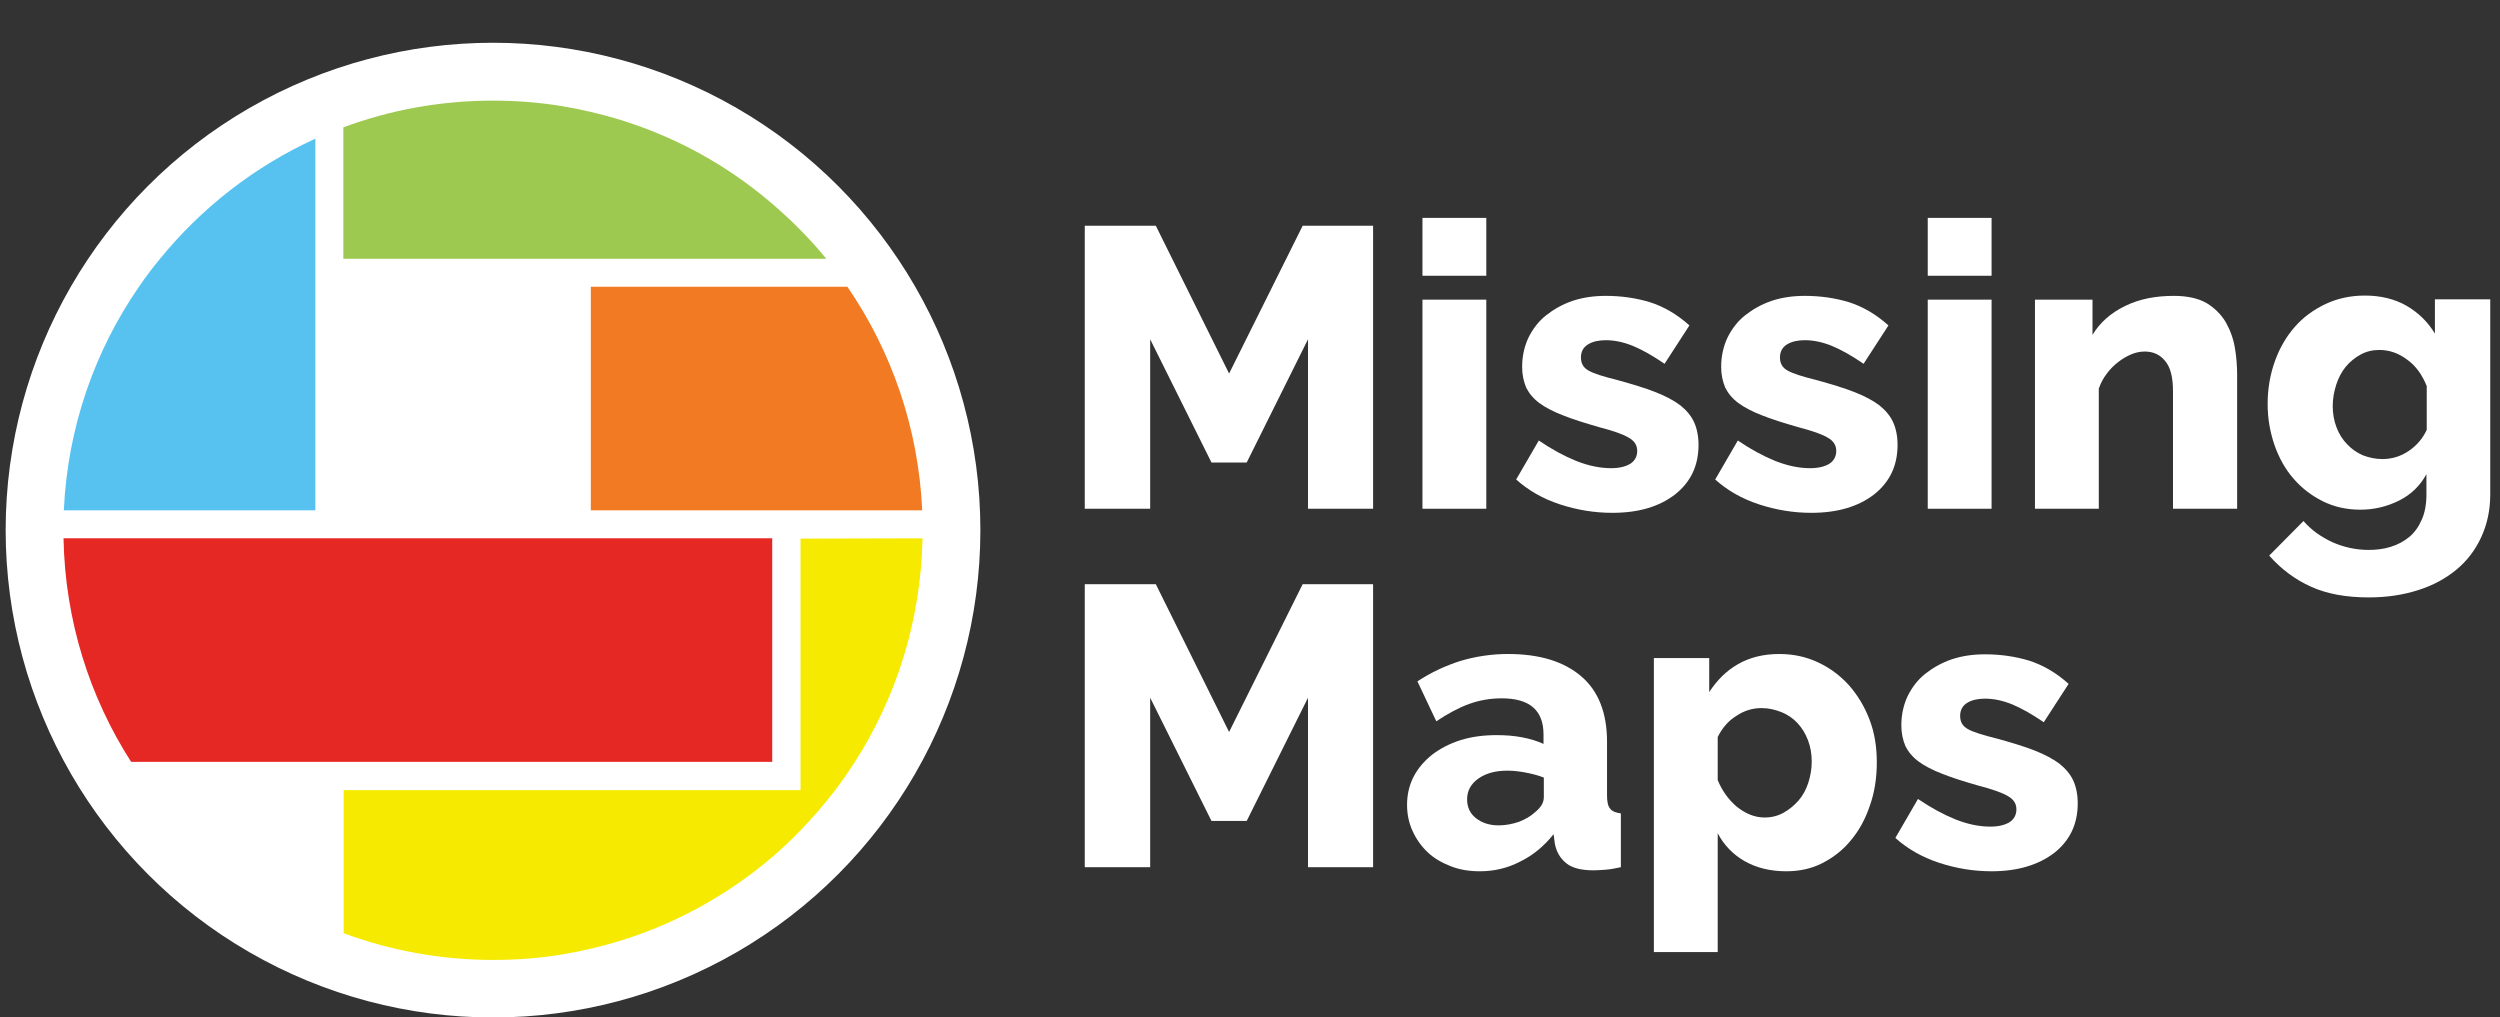 <?xml version="1.0" encoding="utf-8"?>
<!-- Generator: Adobe Illustrator 19.1.0, SVG Export Plug-In . SVG Version: 6.00 Build 0)  -->
<svg version="1.1" id="Layer_1" xmlns="http://www.w3.org/2000/svg" xmlns:xlink="http://www.w3.org/1999/xlink" x="0px" y="0px"
	 viewBox="38 199.4 795.1 323.6" style="enable-background:new 38 199.4 795.1 323.6;" xml:space="preserve">
<rect x="38" y="199.4" width="795.1" height="323.6" fill="#333333" stroke="none"/>
<style type="text/css">
	.st0{fill:#FFFFFF;}
	.st1{fill:#F17A22;}
	.st2{fill:#F6EB00;}
	.st3{fill:#E62825;}
	.st4{fill:#9DC950;}
	.st5{fill:#57C2F0;}
	.st6{enable-background:new    ;}
</style>
<circle class="st0" cx="194.8" cy="368" r="155"/>
<g>
	<path class="st1" d="M331.3,361.7H225.9v-71.1h81.6C321.5,311,330.1,335.4,331.3,361.7z"/>
	<path class="st2" d="M331.4,370.6c-0.5,26.1-8.3,50.5-21.5,71.1c-2,3.1-4,6-6.2,8.9c-3.4,4.5-7.2,8.8-11.1,12.9
		c-2.8,2.9-5.8,5.7-8.9,8.4c-16.4,14-36.1,24.2-57.7,29.2c-2.9,0.7-5.9,1.3-8.9,1.8c-7.2,1.2-14.6,1.8-22.2,1.8
		c-16.7,0-32.8-3-47.6-8.5v-45.5h145.3v-80L331.4,370.6L331.4,370.6z"/>
	<path class="st3" d="M283.6,370.6v71.1H79.7c-13.2-20.6-21-44.9-21.5-71.1H283.6z"/>
	<path class="st4" d="M300.8,281.7H147.2v-41.8c14.8-5.5,30.9-8.5,47.6-8.5c7.5,0,15,0.6,22.2,1.8c3,0.5,6,1.1,8.9,1.8
		c21.7,5,41.4,15.2,57.7,29.2c3.1,2.7,6.1,5.4,8.9,8.3C295.4,275.4,298.2,278.5,300.8,281.7z"/>
	<g>
		<path class="st5" d="M138.3,243.5v118.2h-80c1.2-26.3,9.8-50.7,23.9-71.1c2.1-3.1,4.3-6,6.7-8.9
			C102.1,265.5,119,252.3,138.3,243.5z"/>
	</g>
</g>
<g class="st6">
	<path class="st0" d="M454,361.2v-53.9l-19.5,39.2h-11.2l-19.5-39.2v53.9H383v-90h22.6l23.3,47l23.4-47h22.4v90H454z"/>
	<path class="st0" d="M490.4,287.1v-18.4h20.3v18.4H490.4z M490.4,361.2v-66.5h20.3v66.5H490.4z"/>
	<path class="st0" d="M550.8,362.5c-5.7,0-11.2-0.9-16.7-2.7c-5.5-1.8-10.1-4.5-13.9-7.9l7.2-12.4c4.1,2.8,8,4.9,11.9,6.5
		c3.8,1.5,7.5,2.3,11.1,2.3c2.6,0,4.6-0.5,6.1-1.4c1.4-0.9,2.2-2.3,2.2-4.1s-0.9-3.2-2.7-4.2c-1.8-1.1-5-2.2-9.6-3.4
		c-4.5-1.3-8.3-2.5-11.3-3.7c-3.1-1.2-5.6-2.5-7.5-3.9c-1.9-1.4-3.3-3.1-4.2-4.9c-0.8-1.9-1.3-4.1-1.3-6.6c0-3.4,0.7-6.5,2-9.3
		c1.4-2.8,3.2-5.2,5.6-7.1c2.4-1.9,5.2-3.5,8.4-4.6c3.3-1.1,6.8-1.6,10.6-1.6c5,0,9.7,0.7,14,2c4.4,1.4,8.6,3.8,12.6,7.4l-7.9,12.2
		c-3.8-2.6-7.2-4.5-10.1-5.7c-3-1.2-5.8-1.8-8.6-1.8c-2.2,0-4.1,0.4-5.6,1.3c-1.5,0.9-2.3,2.3-2.3,4.2c0,1.9,0.8,3.3,2.5,4.2
		c1.6,0.9,4.7,1.9,9.2,3c4.7,1.3,8.7,2.5,12,3.8c3.3,1.3,5.9,2.7,7.9,4.2c2,1.6,3.5,3.4,4.4,5.4c0.9,2,1.4,4.4,1.4,7.2
		c0,6.6-2.5,11.8-7.4,15.7C565.8,360.5,559.2,362.5,550.8,362.5z"/>
	<path class="st0" d="M614.1,362.5c-5.7,0-11.2-0.9-16.7-2.7c-5.5-1.8-10.1-4.5-13.9-7.9l7.2-12.4c4.1,2.8,8,4.9,11.9,6.5
		c3.8,1.5,7.5,2.3,11.1,2.3c2.6,0,4.6-0.5,6.1-1.4c1.4-0.9,2.2-2.3,2.2-4.1s-0.9-3.2-2.7-4.2c-1.8-1.1-5-2.2-9.6-3.4
		c-4.5-1.3-8.3-2.5-11.3-3.7c-3.1-1.2-5.6-2.5-7.5-3.9c-1.9-1.4-3.3-3.1-4.2-4.9c-0.8-1.9-1.3-4.1-1.3-6.6c0-3.4,0.7-6.5,2-9.3
		c1.4-2.8,3.2-5.2,5.6-7.1c2.4-1.9,5.2-3.5,8.4-4.6c3.3-1.1,6.8-1.6,10.6-1.6c5,0,9.7,0.7,14,2c4.4,1.4,8.6,3.8,12.6,7.4l-7.9,12.2
		c-3.8-2.6-7.2-4.5-10.1-5.7c-3-1.2-5.8-1.8-8.6-1.8c-2.2,0-4.1,0.4-5.6,1.3c-1.5,0.9-2.3,2.3-2.3,4.2c0,1.9,0.8,3.3,2.5,4.2
		c1.6,0.9,4.7,1.9,9.2,3c4.7,1.3,8.7,2.5,12,3.8c3.3,1.3,5.9,2.7,7.9,4.2c2,1.6,3.5,3.4,4.4,5.4c0.9,2,1.4,4.4,1.4,7.2
		c0,6.6-2.5,11.8-7.4,15.7C629.1,360.5,622.4,362.5,614.1,362.5z"/>
	<path class="st0" d="M651.1,287.1v-18.4h20.3v18.4H651.1z M651.1,361.2v-66.5h20.3v66.5H651.1z"/>
	<path class="st0" d="M749.4,361.2h-20.3v-37.4c0-4.4-0.8-7.6-2.5-9.6c-1.6-2-3.8-3-6.5-3c-1.4,0-2.9,0.3-4.3,0.9
		c-1.4,0.6-2.8,1.4-4.2,2.5c-1.4,1.1-2.6,2.3-3.6,3.7c-1.1,1.4-1.9,3-2.5,4.7v38.2h-20.3v-66.5h18.3v11.2c2.4-4,5.9-7,10.4-9.2
		c4.5-2.2,9.6-3.2,15.5-3.2c4.3,0,7.8,0.8,10.4,2.3c2.6,1.6,4.6,3.6,6.1,6.1c1.4,2.5,2.4,5.2,2.9,8.2c0.5,3,0.7,5.8,0.7,8.6V361.2z"
		/>
	<path class="st0" d="M788.7,361.5c-4.4,0-8.4-0.9-12-2.7c-3.6-1.8-6.7-4.2-9.3-7.2c-2.6-3-4.6-6.6-6-10.6
		c-1.4-4.1-2.2-8.4-2.2-13.1c0-4.9,0.8-9.4,2.3-13.6c1.5-4.2,3.6-7.8,6.3-10.9c2.7-3.1,6-5.5,9.8-7.3c3.8-1.8,8-2.7,12.5-2.7
		c5.1,0,9.5,1.1,13.2,3.2c3.8,2.2,6.8,5.1,9.1,8.9v-10.9H830v62c0,5.1-1,9.6-2.9,13.7s-4.5,7.5-7.9,10.3c-3.4,2.8-7.4,5-12.2,6.5
		c-4.7,1.5-9.9,2.3-15.6,2.3c-7.2,0-13.3-1.1-18.4-3.4c-5.1-2.3-9.5-5.6-13.3-9.9l10.9-11c2.4,2.8,5.5,5,9.1,6.7
		c3.6,1.6,7.5,2.5,11.7,2.5c2.4,0,4.8-0.3,7-1c2.2-0.7,4.1-1.7,5.8-3.1c1.7-1.4,3-3.2,4-5.5c1-2.2,1.5-4.9,1.5-8v-6.5
		c-2,3.7-4.9,6.5-8.7,8.4S793.1,361.5,788.7,361.5z M795.7,345.4c3.1,0,5.9-0.9,8.4-2.6c2.5-1.7,4.4-3.9,5.7-6.7v-13.9
		c-1.4-3.5-3.4-6.4-6.2-8.4c-2.8-2.1-5.7-3.1-8.9-3.1c-2.2,0-4.2,0.5-6,1.5c-1.8,1-3.4,2.3-4.7,3.9c-1.3,1.6-2.3,3.5-3,5.7
		c-0.7,2.2-1.1,4.4-1.1,6.7c0,2.5,0.4,4.7,1.2,6.8c0.8,2.1,1.9,3.9,3.4,5.4c1.4,1.5,3.1,2.7,5,3.5
		C791.3,344.9,793.4,345.4,795.7,345.4z"/>
</g>
<g class="st6">
	<path class="st0" d="M454,475.2v-53.9l-19.5,39.2h-11.2l-19.5-39.2v53.9H383v-90h22.6l23.3,47l23.4-47h22.4v90H454z"/>
	<path class="st0" d="M508.6,476.5c-3.3,0-6.4-0.5-9.2-1.6c-2.8-1.1-5.3-2.5-7.3-4.4s-3.6-4.1-4.8-6.7c-1.2-2.6-1.8-5.4-1.8-8.4
		c0-3.3,0.7-6.3,2.1-9c1.4-2.7,3.4-5,5.9-7c2.5-1.9,5.5-3.5,9-4.6c3.5-1.1,7.3-1.6,11.5-1.6c2.8,0,5.5,0.2,8.1,0.7
		c2.6,0.5,4.9,1.2,6.8,2.1v-3c0-7.7-4.4-11.5-13.3-11.5c-3.6,0-7.1,0.6-10.4,1.8c-3.3,1.2-6.8,3.1-10.4,5.5l-6-12.7
		c4.4-2.9,9-5,13.7-6.5c4.7-1.4,9.8-2.2,15.1-2.2c10.1,0,17.8,2.4,23.3,7.1c5.5,4.7,8.2,11.7,8.2,20.8v17.1c0,2,0.3,3.4,1,4.2
		c0.6,0.8,1.8,1.3,3.4,1.5v17.1c-1.8,0.4-3.4,0.7-4.8,0.8c-1.4,0.1-2.7,0.2-3.9,0.2c-3.8,0-6.7-0.7-8.6-2.2
		c-1.9-1.5-3.2-3.6-3.7-6.3l-0.4-3c-3,3.8-6.5,6.7-10.6,8.7C517.5,475.5,513.2,476.5,508.6,476.5z M514.6,461.9
		c2.2,0,4.3-0.4,6.4-1.1c2.1-0.8,3.8-1.8,5.1-3c1.9-1.5,2.9-3.1,2.9-4.8v-6.3c-1.8-0.7-3.7-1.2-5.8-1.6c-2.1-0.4-4-0.6-5.8-0.6
		c-3.7,0-6.8,0.8-9.2,2.5c-2.4,1.7-3.6,3.9-3.6,6.6c0,2.5,0.9,4.5,2.8,6C509.3,461.1,511.7,461.9,514.6,461.9z"/>
	<path class="st0" d="M606.1,476.5c-5.1,0-9.5-1.1-13.2-3.2c-3.7-2.1-6.6-5.1-8.6-8.9v37.8H564v-93.5h17.6v10.8
		c2.5-3.8,5.5-6.8,9.2-8.9c3.7-2.1,8-3.2,13.1-3.2c4.5,0,8.6,0.9,12.4,2.7c3.8,1.8,7,4.2,9.8,7.3c2.7,3.1,4.9,6.7,6.5,10.9
		c1.6,4.2,2.3,8.7,2.3,13.5c0,5-0.7,9.6-2.2,13.8c-1.4,4.2-3.4,7.9-6,11c-2.5,3.1-5.6,5.5-9.1,7.3S610.2,476.5,606.1,476.5z
		 M599.2,459.4c2.2,0,4.2-0.5,6-1.5c1.8-1,3.4-2.3,4.8-3.9c1.4-1.6,2.4-3.5,3.1-5.6c0.7-2.2,1.1-4.4,1.1-6.8c0-2.5-0.4-4.7-1.2-6.8
		c-0.8-2.1-1.9-3.9-3.3-5.4c-1.4-1.5-3.1-2.7-5.1-3.5c-2-0.8-4.1-1.3-6.4-1.3c-2.8,0-5.5,0.8-8,2.5c-2.6,1.6-4.5,3.9-5.9,6.7v13.7
		c1.4,3.4,3.4,6.2,6.1,8.5C593.2,458.2,596.1,459.4,599.2,459.4z"/>
	<path class="st0" d="M671.4,476.5c-5.7,0-11.2-0.9-16.7-2.7c-5.5-1.8-10.1-4.5-13.9-7.9l7.2-12.4c4.1,2.8,8,4.9,11.9,6.5
		c3.8,1.5,7.5,2.3,11.1,2.3c2.6,0,4.6-0.5,6.1-1.4c1.4-0.9,2.2-2.3,2.2-4.1s-0.9-3.2-2.7-4.2c-1.8-1.1-5-2.2-9.6-3.4
		c-4.5-1.3-8.3-2.5-11.3-3.7c-3.1-1.2-5.6-2.5-7.5-3.9c-1.9-1.4-3.3-3.1-4.2-4.9c-0.8-1.9-1.3-4.1-1.3-6.6c0-3.4,0.7-6.5,2-9.3
		c1.4-2.8,3.2-5.2,5.6-7.1c2.4-1.9,5.2-3.5,8.4-4.6c3.3-1.1,6.8-1.6,10.6-1.6c5,0,9.7,0.7,14,2c4.4,1.4,8.6,3.8,12.6,7.4l-7.9,12.2
		c-3.8-2.6-7.2-4.5-10.1-5.7c-3-1.2-5.8-1.8-8.6-1.8c-2.2,0-4.1,0.4-5.6,1.3c-1.5,0.9-2.3,2.3-2.3,4.2c0,1.9,0.8,3.3,2.5,4.2
		c1.6,0.9,4.7,1.9,9.2,3c4.7,1.3,8.7,2.5,12,3.8c3.3,1.3,5.9,2.7,7.9,4.2c2,1.6,3.5,3.4,4.4,5.4c0.9,2,1.4,4.4,1.4,7.2
		c0,6.6-2.5,11.8-7.4,15.7C686.3,474.5,679.7,476.5,671.4,476.5z"/>
</g>
</svg>
